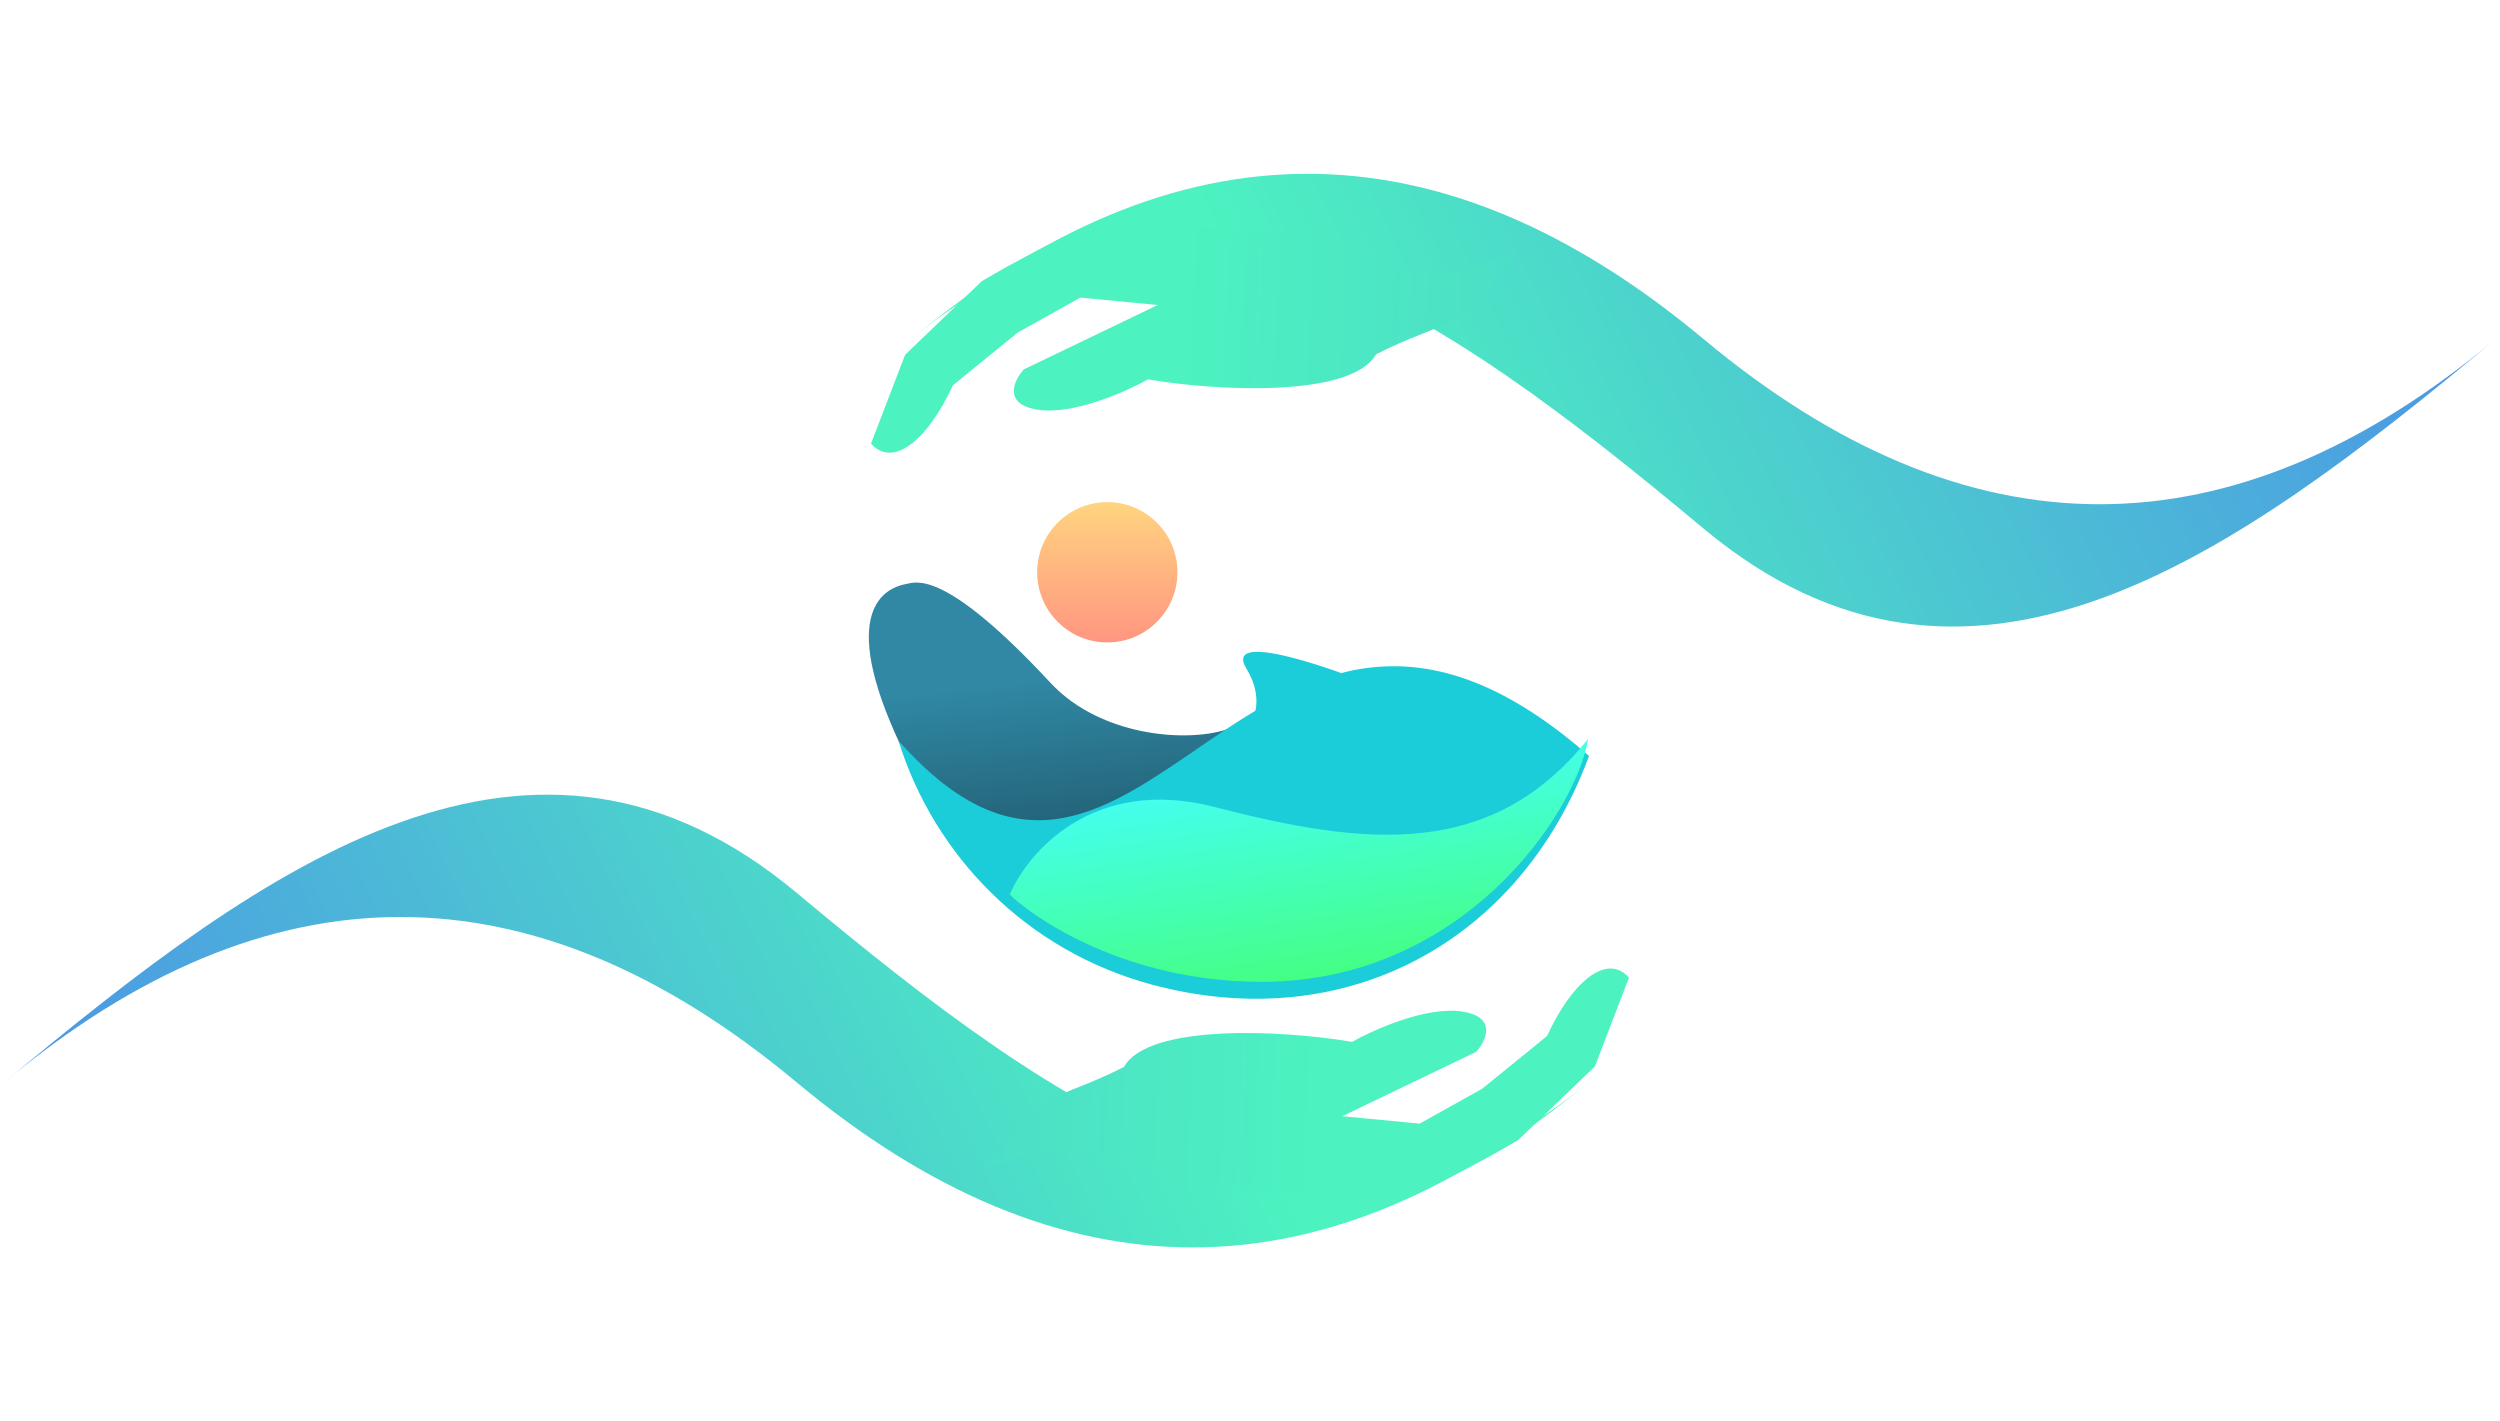 <svg width="292" height="166" viewBox="0 0 292 166" fill="none" xmlns="http://www.w3.org/2000/svg">
<path d="M122.696 79.752C128.878 86.404 139.91 86.843 144.166 84.849L136.008 98.049L115.22 96.811C115.22 96.811 110.099 98.967 104.01 84.409C97.922 69.85 104.565 68.471 105.809 68.216C107.052 67.962 110.381 66.503 122.696 79.752Z" fill="url(#paint0_linear_75_2)"/>
<path d="M134.582 115.014C157.291 121.099 177.652 109.865 185.598 88.297C146.118 53.627 133.554 118.852 104.936 86.505C109.13 99.987 119.936 111.09 134.582 115.014Z" fill="#1BCDD9"/>
<g filter="url(#filter0_d_75_2)">
<path d="M141.795 96.243C127.719 92.611 120.038 101.54 117.957 106.459C117.72 106.475 128.732 116.713 147.47 116.676C170.74 116.63 183.984 97.189 185.497 88.297C174.146 102.486 159.389 100.784 141.795 96.243Z" fill="url(#paint1_linear_75_2)"/>
</g>
<circle cx="129.334" cy="66.841" r="8.194" fill="url(#paint2_linear_75_2)"/>
<path d="M198.972 39.599C168.134 13.869 137.296 13.869 106.458 39.599C137.296 13.869 168.134 36.004 198.972 61.734C229.81 87.463 260.648 65.328 291.486 39.599C260.648 65.328 229.81 65.328 198.972 39.599Z" fill="url(#paint3_linear_75_2)"/>
<path d="M145.598 78.129C142.444 72.948 159.006 79.485 159.006 79.485L143.834 86.845C144.497 86.918 148.753 83.31 145.598 78.129Z" fill="#1BCDD9"/>
<path d="M151.604 27.459C160.434 28.083 163.402 35.534 177.41 29.294C169.625 39.456 169.28 37.054 160.721 41.38C157.843 46.506 141.942 45.665 134.082 44.309C131.511 45.758 125.339 48.496 121.217 47.852C117.095 47.209 118.411 44.445 119.585 43.144L135.224 35.626L126.185 34.759L118.884 38.834L111.302 44.996C108.562 51.005 104.447 54.85 101.734 51.814L105.716 41.443L114.674 32.842C114.674 32.842 124.383 27.047 128.314 26.279C132.246 25.51 151.604 27.459 151.604 27.459Z" fill="url(#paint4_linear_75_2)"/>
<path d="M93.028 126.402C123.866 152.131 154.704 152.131 185.542 126.402C154.704 152.131 123.866 129.996 93.028 104.266C62.19 78.537 31.352 100.672 0.514 126.402C31.352 100.672 62.19 100.672 93.028 126.402Z" fill="url(#paint5_linear_75_2)"/>
<path d="M140.396 138.542C131.566 137.917 128.598 130.466 114.59 136.707C122.375 126.544 122.72 128.946 131.279 124.62C134.157 119.494 150.058 120.335 157.918 121.691C160.489 120.242 166.661 117.504 170.783 118.148C174.905 118.791 173.589 121.555 172.415 122.856L156.776 130.374L165.815 131.241L173.116 127.166L180.698 121.004C183.438 114.996 187.553 111.15 190.266 114.187L186.284 124.558L177.326 133.158C177.326 133.158 167.617 138.953 163.686 139.721C159.754 140.49 140.396 138.542 140.396 138.542Z" fill="url(#paint6_linear_75_2)"/>
<defs>
<filter id="filter0_d_75_2" x="112.953" y="81.297" width="77.544" height="38.379" filterUnits="userSpaceOnUse" color-interpolation-filters="sRGB">
<feFlood flood-opacity="0" result="BackgroundImageFix"/>
<feColorMatrix in="SourceAlpha" type="matrix" values="0 0 0 0 0 0 0 0 0 0 0 0 0 0 0 0 0 0 127 0" result="hardAlpha"/>
<feOffset dy="-2"/>
<feGaussianBlur stdDeviation="2.5"/>
<feComposite in2="hardAlpha" operator="out"/>
<feColorMatrix type="matrix" values="0 0 0 0 0 0 0 0 0 0 0 0 0 0 0 0 0 0 0.14 0"/>
<feBlend mode="normal" in2="BackgroundImageFix" result="effect1_dropShadow_75_2"/>
<feBlend mode="normal" in="SourceGraphic" in2="effect1_dropShadow_75_2" result="shape"/>
</filter>
<linearGradient id="paint0_linear_75_2" x1="129.875" y1="78.662" x2="133.924" y2="117.93" gradientUnits="userSpaceOnUse">
<stop stop-color="#3088A4"/>
<stop offset="1" stop-color="#13333E"/>
</linearGradient>
<linearGradient id="paint1_linear_75_2" x1="151.727" y1="88.297" x2="156.828" y2="120.887" gradientUnits="userSpaceOnUse">
<stop stop-color="#44FFFF"/>
<stop offset="1" stop-color="#44FF6D"/>
</linearGradient>
<linearGradient id="paint2_linear_75_2" x1="129.334" y1="58.647" x2="129.334" y2="75.035" gradientUnits="userSpaceOnUse">
<stop stop-color="#FFD480"/>
<stop offset="1" stop-color="#FF9680"/>
</linearGradient>
<linearGradient id="paint3_linear_75_2" x1="310.215" y1="-17.158" x2="156.404" y2="57.193" gradientUnits="userSpaceOnUse">
<stop stop-color="#4C75F2"/>
<stop offset="1" stop-color="#4CF2C0"/>
</linearGradient>
<linearGradient id="paint4_linear_75_2" x1="138.602" y1="32.339" x2="177.41" y2="34.093" gradientUnits="userSpaceOnUse">
<stop stop-color="#4CF2C0"/>
<stop offset="1" stop-color="#4CDEC7"/>
</linearGradient>
<linearGradient id="paint5_linear_75_2" x1="-18.215" y1="183.158" x2="135.596" y2="108.807" gradientUnits="userSpaceOnUse">
<stop stop-color="#4C75F2"/>
<stop offset="1" stop-color="#4CF2C0"/>
</linearGradient>
<linearGradient id="paint6_linear_75_2" x1="153.398" y1="133.661" x2="114.59" y2="131.907" gradientUnits="userSpaceOnUse">
<stop stop-color="#4CF2C0"/>
<stop offset="1" stop-color="#4CDEC7"/>
</linearGradient>
</defs>
</svg>
